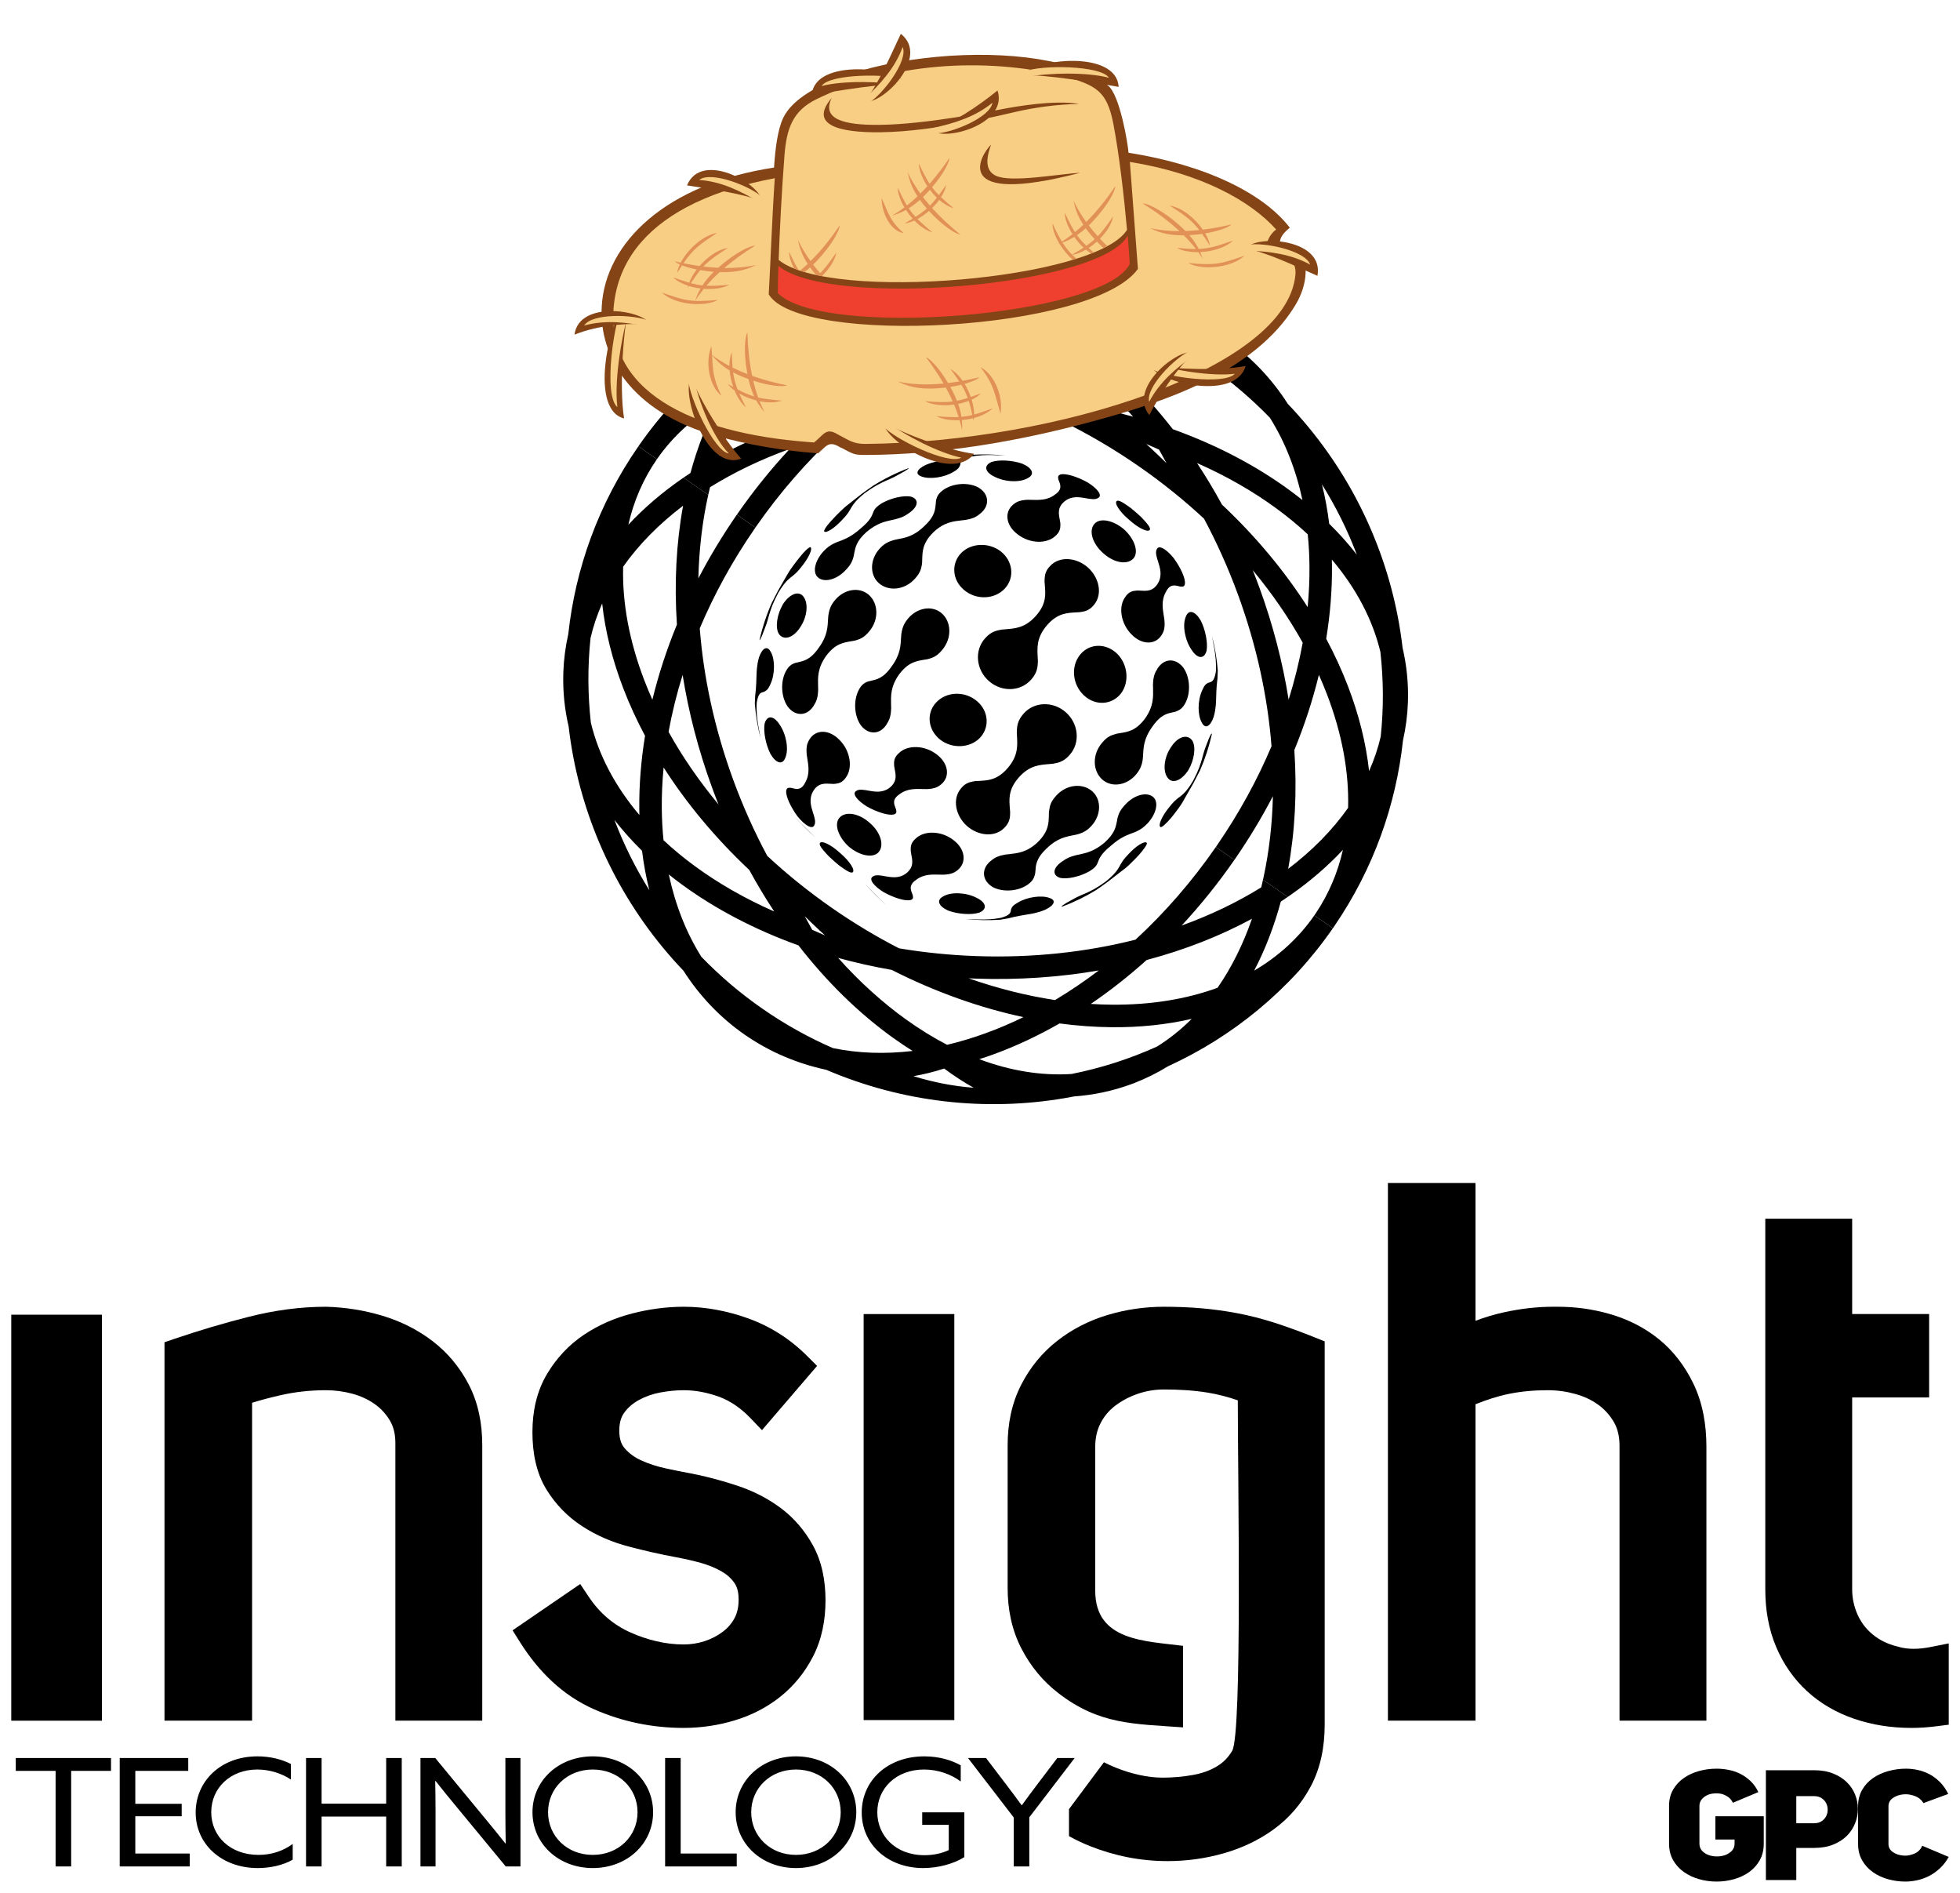 <?xml version="1.0" encoding="utf-8"?>
<svg width="174px" height="168px" viewBox="0 0 174 168" version="1.1" xmlns:xlink="http://www.w3.org/1999/xlink" xmlns="http://www.w3.org/2000/svg">
  <defs>
    <path d="M174 0L174 0L174 168L0 168L0 0L174 0Z" id="path_1" />
    <path d="M66 0L66 0L66 38.169L0 38.169L0 0L66 0Z" id="path_2" />
    <clipPath id="clip_1">
      <use xlink:href="#path_1" clip-rule="evenodd" fill-rule="evenodd" />
    </clipPath>
    <clipPath id="clip_2">
      <use xlink:href="#path_2" clip-rule="evenodd" fill-rule="evenodd" />
    </clipPath>
  </defs>
  <g id="logo-sanjas">
    <path d="M174 0L174 0L174 168L0 168L0 0L174 0Z" id="logo-sanjas" fill="none" stroke="none" />
    <g id="TEXTO" transform="translate(1 105)" clip-path="url(#clip_1)">
      <g id="TEXTO">
        <path d="M3.936 60.655L5.318 60.655L5.318 52.175L8.854 52.175L8.854 51.032L0.4 51.032L0.4 52.175L3.936 52.175L3.936 60.655ZM9.629 60.655L15.842 60.655L15.842 59.512L11.012 59.512L11.012 56.203L15.13 56.203L15.13 55.099L11.012 55.099L11.012 52.175L15.712 52.175L15.712 51.032L9.629 51.032L9.629 60.655ZM16.371 55.87C16.371 58.688 18.684 60.801 21.886 60.801C22.991 60.801 24.14 60.548 24.985 60.056L24.985 58.661C24.155 59.272 23.122 59.632 21.958 59.632C19.441 59.632 17.753 57.983 17.753 55.843C17.753 53.703 19.441 52.055 21.842 52.055C22.962 52.055 24.039 52.415 24.825 52.946L24.825 51.563C23.995 51.138 22.962 50.886 21.856 50.886C18.553 50.886 16.371 53.132 16.371 55.87L16.371 55.87ZM26.168 60.655L27.55 60.655L27.55 56.23L33.283 56.23L33.283 60.655L34.665 60.655L34.665 51.032L33.283 51.032L33.283 55.085L27.55 55.085L27.55 51.032L26.168 51.032L26.168 60.655ZM37.666 60.655L37.666 55.817C37.666 54.887 37.652 53.916 37.638 53.078L37.666 53.066C38.263 53.822 38.874 54.581 39.485 55.312L43.895 60.655L45.204 60.655L45.204 51.032L43.866 51.032L43.866 55.87C43.866 56.8 43.88 57.77 43.895 58.609L43.866 58.621C43.269 57.865 42.657 57.106 42.046 56.375L37.638 51.032L36.328 51.032L36.328 60.655L37.666 60.655ZM46.271 55.844C46.271 58.634 48.57 60.801 51.626 60.801C54.681 60.801 56.98 58.634 56.98 55.844C56.98 53.052 54.681 50.886 51.626 50.886C48.57 50.886 46.271 53.052 46.271 55.844L46.271 55.844ZM47.653 55.844C47.653 53.73 49.326 52.055 51.626 52.055C53.924 52.055 55.598 53.73 55.598 55.844C55.598 57.958 53.924 59.632 51.626 59.632C49.326 59.632 47.653 57.958 47.653 55.844L47.653 55.844ZM58.046 60.655L64.405 60.655L64.405 59.512L59.428 59.512L59.428 51.032L58.046 51.032L58.046 60.655ZM64.308 55.844C64.308 58.634 66.606 60.801 69.661 60.801C72.718 60.801 75.017 58.634 75.017 55.844C75.017 53.052 72.718 50.886 69.661 50.886C66.606 50.886 64.308 53.052 64.308 55.844L64.308 55.844ZM65.689 55.844C65.689 53.73 67.363 52.055 69.661 52.055C71.961 52.055 73.634 53.73 73.634 55.844C73.634 57.958 71.961 59.632 69.661 59.632C67.363 59.632 65.689 57.958 65.689 55.844L65.689 55.844ZM75.501 55.87C75.501 58.727 77.844 60.801 80.957 60.801C82.31 60.801 83.678 60.415 84.61 59.83L84.61 55.856L80.87 55.856L80.87 56.959L83.227 56.959L83.227 59.206C82.645 59.485 81.889 59.659 81.073 59.659C78.454 59.659 76.883 57.89 76.883 55.844C76.883 53.729 78.556 52.055 81.03 52.055C82.282 52.055 83.445 52.481 84.289 53.118L84.289 51.683C83.533 51.258 82.427 50.886 81.059 50.886C77.785 50.886 75.501 53.039 75.501 55.87L75.501 55.87ZM88.993 60.655L90.376 60.655L90.376 56.296L94.406 51.032L92.864 51.032L91.089 53.372C90.609 54.009 90.158 54.608 89.721 55.219L89.692 55.219C89.241 54.593 88.775 53.983 88.324 53.384L86.534 51.032L84.934 51.032L88.993 56.309L88.993 60.655" id="TECHNOLOGY" fill="currentColor" fill-rule="evenodd" stroke="none" />
        <g id="INSIGHT">
          <path d="M108.886 19.286C108.006 18.984 107.101 18.744 106.186 18.598C104.917 18.394 103.616 18.324 102.332 18.324C101.54 18.324 100.766 18.449 100.016 18.705C99.29 18.954 98.612 19.304 97.999 19.769C97.447 20.19 97.014 20.707 96.698 21.325C96.365 21.975 96.23 22.678 96.23 23.406L96.23 36.196C96.23 40.653 100.66 40.642 104.028 41.077L104.028 48.314C99.634 47.992 96.61 48.088 92.962 45.28C91.586 44.221 90.501 42.898 89.698 41.358C88.818 39.675 88.453 37.829 88.453 35.938L88.453 23.277C88.453 21.404 88.802 19.567 89.663 17.895C90.446 16.371 91.509 15.062 92.856 14.007C94.191 12.96 95.694 12.204 97.315 11.715C98.947 11.225 100.628 10.982 102.332 10.982C103.434 10.982 104.537 11.023 105.634 11.116C106.705 11.207 107.77 11.354 108.826 11.553C109.949 11.764 111.055 12.052 112.143 12.4C113.369 12.794 114.58 13.245 115.776 13.724L116.599 14.055L116.599 48.081C116.599 49.989 116.257 51.889 115.346 53.583C114.542 55.075 113.464 56.35 112.095 57.348C110.751 58.328 109.252 59.029 107.656 59.485C106.026 59.952 104.35 60.183 102.655 60.183C100.289 60.183 97.992 59.736 95.791 58.863C95.136 58.603 94.505 58.305 93.9 57.967L93.9 55.572L97.002 51.411C97.354 51.592 97.715 51.755 98.082 51.901C98.766 52.175 99.472 52.392 100.192 52.547C100.852 52.69 101.528 52.776 102.203 52.776C103.11 52.776 104.015 52.697 104.907 52.538C105.658 52.404 106.386 52.163 107.041 51.767C107.611 51.426 108.053 50.968 108.388 50.392C109.292 48.838 108.886 26.053 108.886 19.286" id="path14" fill="currentColor" fill-rule="evenodd" stroke="none" />
          <path d="M21.379 19.503L21.379 47.714L13.603 47.714L13.603 14.132L14.491 13.829C16.678 13.084 18.895 12.427 21.135 11.862C23.359 11.299 25.638 10.982 27.951 10.982C29.66 11.028 31.33 11.293 32.951 11.78C34.56 12.264 36.061 13.005 37.398 14.028C38.745 15.06 39.812 16.35 40.599 17.854C41.476 19.532 41.813 21.395 41.813 23.277L41.813 47.714L34.1 47.714L34.1 23.082C34.1 22.383 33.974 21.685 33.61 21.077C33.258 20.488 32.806 19.998 32.244 19.605C31.642 19.184 30.977 18.889 30.269 18.698C29.505 18.494 28.724 18.389 27.933 18.389C26.568 18.389 25.208 18.532 23.877 18.839C23.045 19.031 22.202 19.245 21.379 19.503" id="path18" fill="currentColor" fill-rule="evenodd" stroke="none" />
          <path d="M59.694 40.955C60.327 40.955 60.946 40.859 61.547 40.664C62.132 40.474 62.672 40.199 63.163 39.828C63.601 39.499 63.953 39.099 64.211 38.614C64.479 38.11 64.573 37.539 64.573 36.97C64.573 36.469 64.494 35.919 64.199 35.498C63.894 35.064 63.506 34.726 63.044 34.463C62.468 34.137 61.851 33.892 61.214 33.715C60.507 33.518 59.791 33.357 59.071 33.223C57.642 32.96 56.225 32.635 54.819 32.266C53.343 31.88 51.94 31.284 50.663 30.447C49.384 29.61 48.336 28.532 47.528 27.231C46.579 25.704 46.267 23.889 46.267 22.114C46.267 20.286 46.633 18.492 47.584 16.913C48.417 15.529 49.503 14.361 50.846 13.463C52.164 12.583 53.616 11.962 55.15 11.57C56.637 11.193 58.159 10.982 59.694 10.982C61.67 10.982 63.602 11.357 65.458 12.028C67.441 12.747 69.184 13.876 70.676 15.373L71.536 16.233L66.644 21.933L65.647 20.891C64.842 20.05 63.901 19.353 62.799 18.957C61.799 18.6 60.758 18.389 59.694 18.389C58.997 18.389 58.297 18.465 57.611 18.592C56.945 18.716 56.309 18.936 55.714 19.261C55.194 19.546 54.753 19.916 54.407 20.397C54.076 20.855 53.978 21.431 53.978 21.984C53.978 22.526 54.075 23.098 54.437 23.52C54.839 23.99 55.327 24.345 55.888 24.602C56.588 24.922 57.324 25.157 58.074 25.321C58.859 25.493 59.647 25.656 60.452 25.797C61.829 26.072 63.173 26.435 64.492 26.875C65.861 27.333 67.15 27.981 68.309 28.845C69.492 29.728 70.437 30.843 71.153 32.134C71.984 33.633 72.285 35.336 72.285 37.036C72.285 38.77 71.971 40.481 71.172 42.032C70.457 43.416 69.495 44.618 68.277 45.59C67.071 46.552 65.705 47.246 64.23 47.691C62.755 48.138 61.236 48.362 59.694 48.362C56.927 48.362 54.254 47.816 51.722 46.7C48.927 45.466 46.799 43.336 45.18 40.775L44.503 39.703L50.51 35.59L51.245 36.695C52.197 38.126 53.428 39.211 55.001 39.904C56.489 40.558 58.062 40.955 59.694 40.955" id="path20" fill="currentColor" fill-rule="evenodd" stroke="none" />
          <path d="M75.67 11.631L83.72 11.631L83.72 47.666L75.67 47.666L75.67 11.631Z" id="Retângulo" fill="currentColor" fill-rule="evenodd" stroke="none" />
          <path d="M0 11.685L8.05 11.685L8.05 47.72L0 47.72L0 11.685Z" id="Retângulo-Copy" fill="currentColor" fill-rule="evenodd" stroke="none" />
          <path d="M129.989 19.634L129.989 47.714L122.213 47.714L122.213 0L129.989 0L129.989 12.227C130.826 11.91 131.684 11.653 132.562 11.463C133.976 11.159 135.418 10.982 136.866 10.982C137.016 10.982 137.166 10.982 137.317 10.982C138.858 10.982 140.381 11.191 141.865 11.613C143.471 12.069 144.96 12.805 146.262 13.856C147.581 14.926 148.587 16.269 149.325 17.793C150.171 19.542 150.487 21.476 150.487 23.406L150.487 47.715L142.774 47.715L142.774 23.341C142.774 22.608 142.65 21.866 142.277 21.225C141.922 20.617 141.465 20.102 140.897 19.687C140.284 19.24 139.595 18.931 138.867 18.727C138.066 18.503 137.246 18.389 136.414 18.389C135.25 18.389 134.08 18.483 132.937 18.718C131.944 18.92 130.947 19.253 129.989 19.634" id="path24" fill="currentColor" fill-rule="evenodd" stroke="none" />
          <path d="M163.427 11.628L170.26 11.628L170.26 19.034L163.427 19.034L163.427 36.067C163.427 36.84 163.587 37.577 163.896 38.285C164.204 38.986 164.653 39.573 165.241 40.061C165.873 40.587 166.605 40.925 167.398 41.123L167.432 41.132L167.466 41.143C167.925 41.284 168.405 41.342 168.885 41.342C169.403 41.342 169.926 41.275 170.433 41.173L172 40.86L172 48.077L170.853 48.222C170.496 48.267 170.137 48.301 169.778 48.326C169.417 48.349 169.054 48.362 168.691 48.362C166.956 48.362 165.238 48.113 163.593 47.548C162.048 47.015 160.633 46.217 159.427 45.108C158.234 44.014 157.327 42.692 156.69 41.202C155.995 39.576 155.715 37.829 155.715 36.067L155.715 3.166L163.427 3.166L163.427 11.628" id="path26" fill="currentColor" fill-rule="evenodd" stroke="none" />
        </g>
        <g id="GPC" transform="translate(147.171 51.98)">
          <path d="M20.987 10.02C20.464 10.02 19.951 9.95 19.449 9.814C18.947 9.674 18.497 9.467 18.1 9.186C17.704 8.907 17.385 8.558 17.144 8.142C16.903 7.723 16.782 7.24 16.782 6.689L16.782 3.33C16.782 2.779 16.903 2.295 17.144 1.878C17.385 1.461 17.704 1.114 18.1 0.839C18.497 0.563 18.952 0.354 19.465 0.213C19.977 0.071 20.499 0 21.032 0C21.363 0 21.704 0.036 22.056 0.109C22.408 0.182 22.749 0.304 23.081 0.474C23.412 0.644 23.726 0.873 24.023 1.163C24.318 1.451 24.573 1.812 24.784 2.243L22.584 3.055C22.402 2.753 22.142 2.542 21.8 2.422C21.529 2.322 21.262 2.27 21.002 2.27C20.922 2.27 20.84 2.275 20.76 2.284C20.418 2.322 20.119 2.429 19.863 2.608C19.608 2.787 19.479 3.028 19.479 3.33L19.479 6.689C19.479 6.983 19.608 7.219 19.863 7.398C20.119 7.577 20.418 7.68 20.76 7.707C20.821 7.716 20.881 7.721 20.941 7.721C21.222 7.721 21.499 7.661 21.77 7.543C22.092 7.414 22.327 7.179 22.478 6.841L24.829 7.832C24.608 8.226 24.346 8.564 24.046 8.843C23.743 9.124 23.422 9.351 23.081 9.526C22.739 9.7 22.388 9.825 22.026 9.903C21.665 9.98 21.318 10.02 20.987 10.02" id="path30" fill="currentColor" fill-rule="evenodd" stroke="none" />
          <path d="M12.861 4.844C13.133 4.844 13.359 4.785 13.54 4.665C13.721 4.547 13.856 4.397 13.947 4.218C14.037 4.039 14.082 3.848 14.082 3.64C14.082 3.434 14.037 3.241 13.947 3.062C13.856 2.883 13.721 2.735 13.54 2.615C13.359 2.495 13.133 2.436 12.861 2.436L11.295 2.436L11.295 4.844L12.861 4.844ZM8.597 0.138L12.861 0.138C13.515 0.138 14.085 0.236 14.572 0.433C15.059 0.63 15.467 0.889 15.793 1.211C16.12 1.531 16.362 1.9 16.524 2.313C16.684 2.724 16.765 3.146 16.765 3.579C16.765 4.01 16.682 4.434 16.515 4.851C16.35 5.269 16.107 5.638 15.784 5.96C15.464 6.282 15.059 6.539 14.572 6.738C14.085 6.934 13.519 7.033 12.877 7.033L11.295 7.033L11.295 9.882L8.597 9.882L8.597 0.138" id="path32" fill="currentColor" fill-rule="evenodd" stroke="none" />
          <path d="M4.173 2.189C4.103 2.189 4.033 2.193 3.963 2.202C3.731 2.22 3.523 2.277 3.338 2.374C3.151 2.47 2.999 2.595 2.878 2.753C2.758 2.908 2.697 3.093 2.697 3.304L2.697 6.648C2.697 6.904 2.775 7.117 2.93 7.287C3.087 7.458 3.279 7.584 3.511 7.666C3.742 7.748 3.991 7.789 4.256 7.789C4.522 7.789 4.771 7.746 5.003 7.661C5.234 7.571 5.427 7.446 5.582 7.28C5.739 7.115 5.816 6.904 5.816 6.648L5.816 6.29L4.114 6.29L4.114 4.225L8.408 4.225L8.408 6.648C8.408 7.206 8.29 7.698 8.054 8.12C7.818 8.542 7.504 8.893 7.112 9.174C6.72 9.453 6.274 9.664 5.771 9.807C5.269 9.948 4.752 10.02 4.219 10.02C3.687 10.02 3.169 9.948 2.667 9.807C2.165 9.664 1.715 9.453 1.318 9.174C0.922 8.893 0.602 8.542 0.361 8.12C0.121 7.698 0 7.206 0 6.648L0 3.304C0 2.753 0.121 2.27 0.361 1.857C0.602 1.445 0.922 1.1 1.318 0.825C1.715 0.551 2.165 0.343 2.667 0.206C3.169 0.068 3.687 0 4.219 0C4.56 0 4.912 0.034 5.273 0.104C5.636 0.172 5.982 0.288 6.314 0.452C6.645 0.619 6.951 0.833 7.232 1.1C7.513 1.366 7.745 1.692 7.926 2.078L5.665 3.028C5.565 2.808 5.422 2.633 5.236 2.506C5.05 2.375 4.847 2.284 4.626 2.229C4.486 2.202 4.335 2.189 4.173 2.189" id="path34" fill="currentColor" fill-rule="evenodd" stroke="none" />
        </g>
      </g>
    </g>
    <g id="BOLAS" transform="translate(50 24)" clip-path="url(#clip_1)">
      <g id="BOLA-EXTERNA">
        <path d="M36.935 70.009C39.669 71.033 42.435 71.494 45.125 71.322C47.743 70.802 50.298 69.982 52.734 68.879C53.836 68.186 54.857 67.369 55.795 66.431C53.56 66.946 51.175 67.194 48.688 67.171C47.18 67.157 45.635 67.046 44.064 66.837C42.118 67.95 40.139 68.874 38.157 69.594C37.751 69.739 37.343 69.88 36.935 70.009L36.935 70.009ZM13.787 47.4C13.596 46.919 13.409 46.435 13.23 45.945L13.209 45.89C11.987 42.546 11.123 39.19 10.601 35.905C10.07 37.601 9.654 39.29 9.352 40.957C10.573 43.152 12.057 45.316 13.787 47.4L13.787 47.4ZM36.437 72.543C35.559 72.055 34.687 71.487 33.819 70.84C32.906 71.134 31.996 71.363 31.095 71.515C32.866 72.065 34.652 72.408 36.437 72.543L36.437 72.543ZM22.105 58.524C22.482 58.697 22.863 58.864 23.245 59.025C23.082 58.879 22.92 58.73 22.759 58.579C22.314 58.166 21.876 57.747 21.444 57.322C21.662 57.726 21.883 58.129 22.105 58.524L22.105 58.524ZM8.903 50.574C9.757 51.371 10.678 52.134 11.663 52.856C13.755 54.393 16.131 55.755 18.73 56.9C17.954 55.724 17.214 54.493 16.517 53.215C13.496 50.374 10.944 47.294 8.913 44.117C8.793 45.357 8.739 46.583 8.751 47.782C8.76 48.731 8.812 49.662 8.903 50.574L8.903 50.574ZM3.458 29.561C3.016 30.556 2.669 31.578 2.425 32.627C2.161 35.129 2.175 37.646 2.454 40.139C3.153 43.059 4.639 45.829 6.763 48.336C6.759 48.159 6.755 47.984 6.753 47.804C6.733 45.697 6.903 43.52 7.264 41.306C6.517 39.908 5.871 38.5 5.331 37.09C4.359 34.561 3.727 32.029 3.458 29.561L3.458 29.561ZM10.641 20.886C8.514 22.5 6.716 24.319 5.32 26.299C5.231 29.52 5.88 32.942 7.197 36.375C7.418 36.952 7.658 37.528 7.916 38.103C8.454 35.889 9.181 33.655 10.094 31.432C9.846 27.738 10.039 24.183 10.641 20.886L10.641 20.886ZM6.997 51.514C6.102 50.636 5.282 49.718 4.544 48.769C5.365 50.931 6.401 53.024 7.646 55.015C7.362 53.882 7.146 52.713 6.997 51.514L6.997 51.514ZM20.883 59.908C16.978 58.505 13.465 56.657 10.486 54.47C10.108 54.191 9.736 53.907 9.375 53.617C9.947 56.298 10.91 58.766 12.263 60.921C13.891 62.605 15.708 64.158 17.709 65.546C19.709 66.933 21.8 68.093 23.947 69.026C26.199 69.492 28.579 69.566 31.017 69.278C30.432 68.91 29.852 68.522 29.277 68.109C26.273 65.954 23.427 63.184 20.883 59.908L20.883 59.908ZM29.157 62.083C27.53 61.799 25.945 61.443 24.406 61.02C26.301 63.139 28.33 64.973 30.44 66.488C31.631 67.341 32.847 68.093 34.077 68.733C35.208 68.465 36.343 68.125 37.48 67.711C38.607 67.303 39.735 66.824 40.854 66.276C36.998 65.45 33.042 64.054 29.157 62.083L29.157 62.083ZM47.543 62.133C44.068 62.732 40.394 62.991 36.601 62.857L36.554 62.855C36.367 62.848 36.18 62.841 35.992 62.832C38.578 63.736 41.151 64.378 43.658 64.76C44.974 63.977 46.272 63.098 47.543 62.133L47.543 62.133ZM61.145 57.544C58.336 59.066 55.187 60.305 51.792 61.207C50.191 62.648 48.532 63.949 46.835 65.103C47.464 65.144 48.087 65.166 48.703 65.171C52.094 65.2 55.274 64.701 58.09 63.67C59.338 61.87 60.361 59.808 61.145 57.544L61.145 57.544ZM68.327 58.387C64.504 63.902 59.41 68.023 53.688 70.64C52.742 71.224 51.744 71.721 50.691 72.127L50.689 72.132L50.389 72.241C48.752 72.841 47.068 73.19 45.361 73.313C45.071 73.37 44.779 73.422 44.487 73.472C37.514 74.654 30.162 73.867 23.35 70.951C20.764 70.395 18.325 69.367 16.12 67.839C13.915 66.308 12.098 64.383 10.671 62.154C5.554 56.795 2.239 50.184 0.903 43.234C0.73 42.328 0.589 41.415 0.484 40.498C0.127 38.968 -0.039 37.394 0.008 35.794L0.01 35.671C0.05 34.522 0.2 33.394 0.448 32.293C1.079 26.469 3.12 20.738 6.673 15.614L8.32 16.756C7.093 18.525 6.256 20.484 5.782 22.573C7.196 21.056 8.84 19.655 10.679 18.393L12.876 19.916C12.355 22.253 12.058 24.743 11.997 27.336C12.995 25.422 14.134 23.529 15.416 21.678L17.063 22.823C15.049 25.727 13.402 28.737 12.121 31.768C12.456 36.1 13.42 40.627 15.069 45.148L15.088 45.203C15.959 47.584 16.977 49.846 18.116 51.968C19.883 53.61 21.814 55.167 23.9 56.616C25.834 57.958 27.813 59.141 29.808 60.167C32.013 60.539 34.296 60.773 36.638 60.857L36.688 60.859C41.68 61.034 46.453 60.503 50.806 59.4C53.377 57.031 55.787 54.28 57.937 51.178L59.584 52.32C58.129 54.418 56.557 56.364 54.899 58.149C57.466 57.22 59.839 56.08 61.966 54.759C62.02 54.536 62.073 54.312 62.123 54.082L64.32 55.608C64.118 55.746 63.912 55.885 63.705 56.021C63.11 58.219 62.318 60.276 61.339 62.149C63.466 60.9 65.279 59.268 66.681 57.245L68.327 58.387" id="path38" fill="currentColor" fill-rule="evenodd" stroke="none" />
        <path d="M38.064 3.989C35.33 2.968 32.564 2.505 29.875 2.679C27.255 3.199 24.701 4.019 22.266 5.122C21.163 5.813 20.142 6.632 19.204 7.568C21.439 7.055 23.825 6.807 26.311 6.83C27.82 6.843 29.365 6.955 30.935 7.164C32.881 6.049 34.86 5.127 36.842 4.407C37.249 4.26 37.657 4.121 38.064 3.989L38.064 3.989ZM61.212 26.601C61.403 27.08 61.589 27.566 61.768 28.056L61.79 28.11C63.013 31.455 63.876 34.811 64.399 38.096C64.929 36.4 65.346 34.711 65.648 33.044C64.426 30.849 62.941 28.685 61.212 26.601L61.212 26.601ZM38.563 2.044C39.44 2.532 40.314 3.099 41.18 3.746C42.093 3.452 43.003 3.224 43.905 3.068C42.134 2.521 40.347 2.179 38.563 2.044L38.563 2.044ZM52.894 15.906C52.517 15.733 52.137 15.566 51.754 15.403C51.916 15.551 52.079 15.7 52.241 15.851C52.685 16.263 53.123 16.681 53.555 17.106C53.337 16.7 53.116 16.3 52.894 15.906L52.894 15.906ZM66.096 23.424C65.243 22.63 64.322 21.867 63.337 21.145C61.243 19.608 58.868 18.245 56.269 17.101C57.046 18.277 57.785 19.508 58.482 20.786C61.503 23.626 64.055 26.707 66.087 29.884C66.206 28.642 66.26 27.418 66.248 26.219C66.239 25.27 66.187 24.339 66.096 23.424L66.096 23.424ZM71.541 44.437C71.984 43.445 72.331 42.423 72.574 41.374C72.838 38.873 72.825 36.355 72.546 33.862C71.845 30.942 70.36 28.172 68.236 25.665C68.241 25.842 68.244 26.017 68.246 26.197C68.267 28.303 68.096 30.481 67.734 32.695C68.483 34.093 69.129 35.501 69.669 36.911C70.64 39.44 71.272 41.972 71.541 44.437L71.541 44.437ZM64.358 53.115C66.486 51.501 68.283 49.682 69.678 47.702C69.768 44.48 69.12 41.059 67.802 37.624C67.581 37.049 67.341 36.473 67.084 35.898C66.545 38.112 65.819 40.346 64.906 42.569C65.153 46.263 64.961 49.818 64.358 53.115L64.358 53.115ZM68.002 22.487C68.898 23.365 69.717 24.28 70.455 25.232C69.634 23.068 68.598 20.974 67.354 18.986C67.638 20.116 67.854 21.288 68.002 22.487L68.002 22.487ZM54.115 14.093C58.021 15.496 61.534 17.344 64.513 19.531C64.892 19.81 65.263 20.094 65.624 20.382C65.054 17.701 64.09 15.235 62.737 13.08C61.109 11.396 59.291 9.843 57.291 8.455C55.291 7.068 53.2 5.908 51.053 4.975C48.8 4.509 46.42 4.434 43.982 4.723C44.568 5.091 45.147 5.479 45.722 5.892C48.726 8.047 51.572 10.814 54.115 14.093L54.115 14.093ZM45.843 11.916C47.469 12.202 49.054 12.558 50.593 12.98C48.698 10.862 46.67 9.028 44.56 7.513C43.369 6.659 42.152 5.908 40.922 5.268C39.792 5.536 38.656 5.876 37.52 6.289C36.392 6.698 35.264 7.177 34.145 7.724C38.001 8.548 41.958 9.947 45.843 11.915L45.843 11.916ZM27.456 11.868C30.932 11.268 34.607 11.01 38.398 11.144L38.441 11.146C38.63 11.153 38.819 11.159 39.008 11.169C36.422 10.263 33.849 9.622 31.34 9.241C30.025 10.024 28.728 10.903 27.456 11.868L27.456 11.868ZM13.855 16.456C16.663 14.935 19.812 13.696 23.207 12.794C24.808 11.352 26.468 10.052 28.165 8.898C27.535 8.857 26.913 8.835 26.297 8.83C22.906 8.8 19.725 9.3 16.91 10.331C15.662 12.131 14.638 14.193 13.855 16.456L13.855 16.456ZM58.879 6.162C61.085 7.693 62.901 9.618 64.329 11.848C69.446 17.206 72.761 23.817 74.095 30.765C74.27 31.673 74.409 32.586 74.516 33.501C74.873 35.033 75.038 36.607 74.992 38.207L74.989 38.33C74.949 39.479 74.8 40.607 74.552 41.708C73.93 47.448 71.937 53.099 68.478 58.167L68.327 58.387L66.68 57.245L66.829 57.027C67.974 55.317 68.763 53.431 69.218 51.428C67.862 52.884 66.294 54.232 64.544 55.451L64.32 55.608L62.123 54.083L62.181 53.821C62.667 51.562 62.944 49.16 63.002 46.665C62.041 48.511 60.947 50.336 59.72 52.123L59.583 52.321L57.937 51.178L58.069 50.985C60.023 48.141 61.626 45.196 62.879 42.233C62.542 37.892 61.574 33.351 59.92 28.821L59.911 28.799C59.04 26.417 58.023 24.156 56.884 22.033C55.117 20.391 53.185 18.834 51.099 17.385C49.165 16.043 47.187 14.86 45.192 13.834C42.988 13.462 40.704 13.226 38.362 13.144L38.312 13.142C33.32 12.967 28.547 13.498 24.193 14.601C21.647 16.947 19.259 19.669 17.125 22.732L17.062 22.823L15.416 21.678L15.475 21.595C16.913 19.528 18.465 17.612 20.101 15.852C17.534 16.781 15.162 17.921 13.035 19.242C12.988 19.433 12.942 19.624 12.899 19.817L12.876 19.917L10.679 18.393L10.759 18.339C10.935 18.218 11.115 18.098 11.296 17.98C11.89 15.782 12.682 13.725 13.661 11.852C11.558 13.087 9.761 14.697 8.367 16.688L8.32 16.756L6.673 15.614L6.717 15.551C10.535 10.07 15.612 5.969 21.311 3.358C22.257 2.777 23.256 2.28 24.308 1.873L24.311 1.869L24.611 1.76C26.249 1.161 27.931 0.809 29.639 0.688C29.929 0.631 30.221 0.579 30.512 0.529C37.486 -0.656 44.838 0.134 51.649 3.05C54.235 3.606 56.674 4.634 58.879 6.162" id="path40" fill="currentColor" fill-rule="evenodd" stroke="none" />
      </g>
      <g id="BOLA-INTERNA" transform="translate(17.009 16.333)">
        <path d="M11.574 39.915L11.57 39.906C11.43 39.775 11.27 39.625 11.092 39.452C10.658 39.021 10.226 38.58 9.876 38.212L9.871 38.212C10.43 38.825 10.997 39.393 11.574 39.915L11.574 39.915ZM9.259 20.846C9.473 20.466 9.697 20.294 9.936 20.196C10.04 20.155 10.15 20.115 10.258 20.105C10.783 19.974 11.389 19.91 12.148 18.814C12.955 17.715 12.942 16.92 12.987 16.2C12.993 16.041 13.011 15.887 13.045 15.726C13.105 15.376 13.239 15.018 13.556 14.627L13.556 14.627C13.574 14.604 13.591 14.582 13.609 14.559C14.421 13.598 15.728 13.374 16.573 14.082C17.47 14.847 17.51 16.323 16.636 17.349C16.616 17.374 16.595 17.399 16.579 17.413L16.581 17.413C16.232 17.833 15.883 18.015 15.525 18.121C15.374 18.167 15.22 18.203 15.068 18.216C14.371 18.341 13.637 18.414 12.807 19.529C12.028 20.623 12.083 21.459 12.096 22.233C12.108 22.399 12.107 22.578 12.092 22.742C12.072 23.125 11.99 23.511 11.734 23.893C11.723 23.922 11.709 23.936 11.697 23.965C11.104 24.894 10.08 24.905 9.416 24.047C8.819 23.209 8.737 21.842 9.226 20.907C9.235 20.891 9.246 20.878 9.259 20.846L9.259 20.846ZM9.01 29.866C9.168 29.744 9.407 29.739 9.682 29.778C9.8 29.789 9.917 29.805 10.047 29.834C10.646 29.937 11.334 30.071 11.967 29.58C12.68 29.01 12.508 28.415 12.402 27.839C12.372 27.712 12.359 27.584 12.364 27.459C12.349 27.155 12.428 26.865 12.725 26.572C12.745 26.558 12.753 26.54 12.774 26.526C13.53 25.757 15.067 25.795 16.137 26.617C17.192 27.403 17.357 28.597 16.553 29.274C16.537 29.287 16.52 29.301 16.503 29.314L16.503 29.314C16.196 29.571 15.853 29.657 15.497 29.689C15.348 29.705 15.201 29.709 15.039 29.7C14.331 29.689 13.553 29.616 12.839 30.166C12.164 30.618 12.362 31.049 12.499 31.405C12.535 31.478 12.553 31.546 12.553 31.605C12.588 31.753 12.57 31.875 12.367 31.948C12.348 31.948 12.345 31.955 12.325 31.953C11.878 32.073 10.846 31.748 9.964 31.258C9.089 30.718 8.623 30.114 8.981 29.882C8.985 29.873 9.006 29.875 9.01 29.866L9.01 29.866ZM6.134 8.56C6.439 8.243 6.707 8.063 6.968 7.931C7.08 7.872 7.197 7.82 7.319 7.775C7.869 7.564 8.474 7.389 9.38 6.583C10.307 5.825 10.391 5.432 10.532 5.087C10.557 5.016 10.601 4.944 10.647 4.873C10.752 4.717 10.917 4.553 11.249 4.349L11.249 4.349C11.265 4.34 11.28 4.328 11.296 4.319C12.113 3.863 13.232 3.606 13.881 3.752C14.589 3.972 14.53 4.626 13.696 5.198C13.666 5.216 13.652 5.227 13.638 5.239C13.296 5.489 12.967 5.618 12.623 5.711C12.477 5.756 12.343 5.786 12.19 5.815C11.547 5.958 10.853 6.097 9.918 6.88C8.992 7.718 8.93 8.263 8.816 8.817C8.796 8.942 8.773 9.064 8.735 9.189C8.646 9.491 8.504 9.798 8.158 10.166C8.149 10.177 8.128 10.2 8.107 10.222C7.293 11.131 6.136 11.419 5.579 10.892C5.102 10.427 5.349 9.423 6.085 8.613C6.097 8.599 6.109 8.585 6.134 8.56L6.134 8.56ZM1.539 13.099L1.545 13.097C1.644 12.892 1.799 12.59 2.063 12.089C2.577 11.21 2.81 10.776 3.037 10.406C3.078 10.345 3.121 10.284 3.163 10.22L3.163 10.218C3.507 9.721 3.881 9.239 4.28 8.772C4.607 8.411 4.866 8.19 4.946 8.24C5.143 8.376 4.798 9.178 4.125 9.991C4.114 10.004 4.102 10.02 4.091 10.034L4.091 10.034C3.833 10.365 3.621 10.572 3.44 10.715C3.357 10.79 3.281 10.849 3.215 10.894C2.902 11.153 2.618 11.392 2.077 12.291C1.592 13.203 1.424 13.73 1.266 14.255C1.238 14.366 1.208 14.475 1.168 14.602C1.093 14.874 1.003 15.163 0.862 15.512C0.855 15.531 0.848 15.546 0.841 15.565C0.604 16.223 0.434 16.55 0.42 16.466L0.418 16.466C0.681 15.315 1.053 14.187 1.539 13.099L1.539 13.099ZM2.779 19.204C2.993 18.825 3.218 18.652 3.456 18.555C3.56 18.512 3.669 18.473 3.778 18.464C4.303 18.332 4.908 18.267 5.668 17.172C6.475 16.073 6.461 15.276 6.507 14.557C6.512 14.4 6.53 14.245 6.565 14.084C6.625 13.735 6.758 13.374 7.075 12.983L7.075 12.986C7.093 12.96 7.111 12.938 7.129 12.917C7.94 11.955 9.247 11.732 10.093 12.438C10.989 13.203 11.03 14.681 10.155 15.708C10.136 15.73 10.114 15.755 10.099 15.771L10.099 15.771C9.752 16.189 9.404 16.373 9.044 16.477C8.894 16.525 8.739 16.561 8.587 16.575C7.891 16.7 7.158 16.77 6.327 17.887C5.547 18.982 5.602 19.817 5.616 20.591C5.628 20.757 5.626 20.934 5.612 21.1C5.592 21.482 5.51 21.867 5.254 22.251C5.242 22.278 5.229 22.294 5.217 22.322C4.624 23.25 3.6 23.264 2.935 22.403C2.339 21.568 2.258 20.199 2.745 19.265C2.755 19.25 2.767 19.234 2.779 19.204L2.779 19.204ZM4.014 15.365C4.682 14.4 4.782 13.129 4.273 12.568C3.836 12.073 3.055 12.425 2.492 13.303C1.972 14.198 1.795 15.338 2.124 15.912C2.535 16.541 3.393 16.316 4.014 15.365L4.014 15.365ZM18.318 29.628C18.623 29.242 18.972 29.101 19.341 29.033C19.5 28.994 19.668 28.983 19.834 28.981C20.615 28.933 21.493 28.951 22.446 27.841C23.428 26.703 23.309 25.777 23.272 24.926C23.252 24.737 23.253 24.553 23.272 24.369C23.302 23.943 23.421 23.523 23.795 23.089C23.814 23.064 23.833 23.041 23.853 23.016C24.783 21.942 26.462 21.879 27.604 22.88C28.743 23.886 28.908 25.568 27.973 26.642C27.953 26.665 27.935 26.685 27.914 26.708L27.914 26.708C27.534 27.14 27.138 27.317 26.721 27.403C26.544 27.446 26.358 27.471 26.174 27.478C25.328 27.555 24.405 27.564 23.413 28.695C22.455 29.798 22.591 30.672 22.643 31.456C22.668 31.626 22.673 31.794 22.662 31.96C22.654 32.343 22.552 32.704 22.223 33.068L22.224 33.068C22.202 33.083 22.191 33.106 22.17 33.122C21.379 33.976 19.905 33.908 18.838 32.984C17.8 32.05 17.536 30.588 18.27 29.687C18.284 29.664 18.298 29.639 18.318 29.628L18.318 29.628ZM20.968 36.067C21.309 35.758 21.677 35.626 22.053 35.554C22.212 35.517 22.387 35.492 22.552 35.481C23.316 35.39 24.144 35.336 25.129 34.405C26.114 33.426 26.085 32.684 26.104 31.98C26.097 31.826 26.11 31.666 26.147 31.505C26.193 31.137 26.326 30.765 26.69 30.366L26.691 30.366C26.711 30.341 26.733 30.316 26.746 30.3C27.645 29.283 29.104 29.128 29.979 29.918C30.789 30.668 30.747 32 29.911 32.94C29.892 32.961 29.871 32.981 29.852 33.002L29.852 33.002C29.51 33.369 29.174 33.551 28.827 33.665C28.684 33.715 28.535 33.751 28.379 33.778C27.677 33.921 26.881 34.021 25.909 34.972C24.933 35.878 24.951 36.489 24.906 37.027C24.898 37.143 24.888 37.252 24.844 37.365C24.78 37.617 24.642 37.863 24.298 38.128C24.285 38.142 24.271 38.153 24.242 38.169C23.404 38.78 22.029 38.884 21.126 38.401C20.192 37.853 20.067 36.827 20.903 36.112C20.928 36.096 20.941 36.083 20.968 36.067L20.968 36.067ZM19.967 25.175C20.872 24.242 20.771 22.771 19.712 21.888C18.629 20.973 16.991 21.036 16.084 22.031C15.199 22.994 15.373 24.462 16.459 25.319C17.523 26.136 19.077 26.072 19.967 25.175L19.967 25.175ZM28.124 39.547C28.448 39.359 28.718 39.23 28.994 39.111C29.113 39.057 29.218 39.014 29.323 38.971C29.823 38.748 30.319 38.517 31.152 37.91C31.976 37.236 32.18 36.902 32.386 36.548C32.419 36.475 32.467 36.389 32.529 36.296C32.641 36.094 32.814 35.853 33.103 35.554C33.115 35.54 33.14 35.515 33.153 35.499C33.86 34.72 34.626 34.269 34.791 34.475C34.878 34.571 34.559 35.027 34.104 35.544C33.843 35.828 33.574 36.101 33.299 36.364L33.295 36.366L33.293 36.371L33.289 36.373L33.286 36.376L33.283 36.38C33.239 36.421 33.194 36.462 33.15 36.503C33.067 36.578 32.997 36.641 32.925 36.703C32.572 36.984 32.186 37.254 31.378 37.899C30.829 38.296 30.539 38.508 30.334 38.642L30.334 38.646C29.36 39.243 28.336 39.743 27.276 40.14L27.275 40.138C27.118 40.158 27.41 39.926 28.074 39.575C28.091 39.566 28.107 39.556 28.124 39.547L28.124 39.547ZM0 22.14C0 22.045 0.01 21.849 0.03 21.443C0.139 20.601 0.135 19.967 0.159 19.372C0.164 19.256 0.172 19.122 0.184 19.009C0.215 18.705 0.262 18.403 0.356 18.071C0.361 18.053 0.367 18.033 0.371 18.017C0.661 17.165 1.117 16.931 1.417 17.529C1.805 18.196 1.8 19.502 1.386 20.392C1.378 20.407 1.37 20.426 1.362 20.444L1.362 20.444C1.217 20.778 1.073 20.934 0.931 21.002C0.874 21.055 0.816 21.07 0.761 21.086C0.527 21.152 0.315 21.182 0.171 22.024C0.124 22.817 0.207 23.436 0.294 23.997C0.319 24.131 0.339 24.247 0.359 24.363C0.409 24.633 0.459 24.903 0.499 25.135C0.504 25.155 0.503 25.155 0.507 25.173C0.515 25.212 0.529 25.269 0.538 25.307L0.538 25.309C0.266 24.261 0.086 23.203 0 22.14L0 22.14ZM2.712 26.91C3.029 26.177 2.795 24.826 2.192 23.965C1.657 23.141 1.068 23.143 0.87 23.895C0.743 24.601 0.981 25.788 1.391 26.583C1.876 27.419 2.467 27.6 2.712 26.91L2.712 26.91ZM2.788 29.819C2.841 29.623 2.951 29.573 3.099 29.587C3.159 29.58 3.228 29.589 3.304 29.616C3.672 29.705 4.124 29.846 4.479 29.112C4.923 28.327 4.748 27.559 4.64 26.856C4.609 26.697 4.595 26.547 4.592 26.397C4.573 26.038 4.613 25.682 4.824 25.343L4.824 25.343C4.835 25.325 4.845 25.307 4.857 25.287C5.411 24.383 6.61 24.388 7.527 25.35C8.483 26.306 8.721 27.823 8.072 28.69C8.062 28.713 8.043 28.724 8.033 28.747C7.785 29.081 7.502 29.185 7.209 29.224C7.086 29.246 6.958 29.251 6.829 29.237C6.247 29.208 5.637 29.117 5.171 29.903C4.774 30.599 5 31.267 5.181 31.851C5.227 31.975 5.258 32.091 5.286 32.207C5.36 32.477 5.388 32.716 5.287 32.888C5.291 32.908 5.284 32.915 5.277 32.92C5.095 33.308 4.451 32.938 3.79 32.123C3.189 31.31 2.732 30.325 2.788 29.862C2.786 29.841 2.792 29.839 2.788 29.819L2.788 29.819ZM10.489 37.463C10.646 37.338 10.885 37.336 11.16 37.372C11.278 37.386 11.396 37.4 11.525 37.431C12.124 37.531 12.813 37.667 13.445 37.177C14.158 36.607 13.986 36.012 13.88 35.436C13.85 35.308 13.838 35.181 13.842 35.054C13.828 34.752 13.906 34.459 14.202 34.169L14.202 34.169C14.224 34.155 14.231 34.137 14.251 34.123C15.009 33.353 16.545 33.39 17.615 34.214C18.67 35 18.834 36.194 18.032 36.87C18.015 36.884 17.998 36.898 17.982 36.911C17.675 37.168 17.331 37.254 16.975 37.284C16.827 37.302 16.679 37.306 16.517 37.297C15.809 37.286 15.031 37.213 14.317 37.763C13.642 38.215 13.84 38.646 13.977 39.002C14.014 39.075 14.031 39.143 14.032 39.202C14.066 39.348 14.048 39.472 13.846 39.545C13.826 39.545 13.824 39.55 13.803 39.55C13.356 39.668 12.324 39.345 11.443 38.855C10.567 38.315 10.101 37.711 10.459 37.477C10.464 37.47 10.485 37.472 10.489 37.463L10.489 37.463ZM10.95 35.345C11.524 34.761 11.212 33.567 10.201 32.7C9.197 31.8 7.962 31.639 7.471 32.3C7.035 32.888 7.447 33.998 8.35 34.813C9.275 35.597 10.422 35.851 10.95 35.345L10.95 35.345ZM19.936 40.664C20.648 40.367 20.573 39.776 19.691 39.354C18.761 38.866 17.401 38.814 16.721 39.23C16.073 39.566 16.332 40.133 17.219 40.505C18.074 40.812 19.258 40.887 19.936 40.664L19.936 40.664ZM18.768 41.241C19.022 41.248 19.275 41.257 19.547 41.266C19.663 41.268 19.799 41.273 19.916 41.277C20.497 41.282 21.116 41.275 21.873 41.125C22.683 40.88 22.686 40.68 22.74 40.453C22.731 40.401 22.758 40.342 22.785 40.285C22.833 40.145 22.969 39.99 23.299 39.809C23.315 39.799 23.331 39.788 23.347 39.779C24.17 39.277 25.454 39.096 26.159 39.366C26.787 39.563 26.595 40.024 25.794 40.403C25.776 40.412 25.759 40.419 25.742 40.426C25.427 40.558 25.154 40.637 24.858 40.708C24.728 40.737 24.616 40.76 24.485 40.782C23.903 40.885 23.279 40.966 22.482 41.178C22.066 41.252 21.876 41.289 21.78 41.3C20.731 41.364 19.671 41.339 18.613 41.23L18.613 41.23C18.651 41.234 18.69 41.236 18.729 41.239C18.749 41.239 18.768 41.241 18.768 41.241L18.768 41.241ZM5.307 33.939L5.306 33.934C4.937 33.581 4.494 33.143 4.058 32.708C3.903 32.547 3.747 32.383 3.615 32.242L3.605 32.237C4.139 32.818 4.705 33.383 5.307 33.939L5.307 33.939ZM6.562 35.663C6.437 35.531 6.254 35.333 6.09 35.14C6.026 35.066 5.963 34.986 5.917 34.92C5.802 34.755 5.739 34.623 5.773 34.536L5.773 34.536C5.763 34.518 5.766 34.516 5.771 34.511C5.9 34.232 6.721 34.596 7.566 35.37C8.454 36.128 8.929 36.914 8.684 37.091C8.682 37.095 8.678 37.1 8.659 37.093C8.595 37.148 8.44 37.091 8.262 36.998C8.191 36.959 8.121 36.92 8.037 36.866C7.82 36.723 7.594 36.559 7.448 36.45C7.322 36.346 7.197 36.239 7.073 36.13C6.899 35.976 6.729 35.819 6.562 35.663" id="path42" fill="currentColor" fill-rule="evenodd" stroke="none" />
        <path d="M32.814 31.16C32.469 31.528 32.327 31.832 32.239 32.137C32.2 32.262 32.167 32.393 32.158 32.509C32.045 33.063 31.97 33.617 31.045 34.455C30.125 35.231 29.43 35.367 28.772 35.517C28.635 35.54 28.486 35.576 28.339 35.62C28.012 35.708 27.683 35.837 27.341 36.09L27.341 36.09C27.311 36.105 27.297 36.117 27.282 36.128C26.433 36.705 26.391 37.356 27.1 37.579C27.732 37.731 28.869 37.468 29.683 37.011C29.699 37.002 29.715 36.993 29.73 36.982C30.063 36.777 30.228 36.614 30.332 36.457C30.379 36.387 30.406 36.321 30.431 36.253C30.572 35.906 30.671 35.504 31.582 34.757C32.502 33.939 33.108 33.764 33.657 33.556C33.779 33.508 33.882 33.467 34.008 33.399C34.27 33.267 34.537 33.088 34.842 32.768C34.867 32.743 34.88 32.729 34.892 32.718C35.627 31.905 35.872 30.904 35.396 30.434C34.836 29.907 33.679 30.195 32.865 31.104C32.845 31.126 32.824 31.149 32.814 31.16L32.814 31.16ZM10.488 2.787L10.488 2.794C10.299 2.918 10.022 3.114 9.564 3.445C8.769 4.076 8.373 4.365 8.04 4.642C7.983 4.692 7.928 4.742 7.872 4.794L7.87 4.794C7.428 5.205 7.002 5.641 6.596 6.104C6.286 6.476 6.102 6.765 6.163 6.837C6.324 7.017 7.066 6.565 7.776 5.784C7.79 5.77 7.802 5.756 7.814 5.743L7.814 5.743C8.104 5.443 8.281 5.202 8.395 5.005C8.459 4.91 8.508 4.828 8.543 4.755C8.755 4.408 8.952 4.092 9.764 3.432C10.6 2.825 11.093 2.587 11.59 2.358C11.695 2.314 11.799 2.269 11.918 2.215C12.177 2.103 12.448 1.974 12.773 1.785C12.789 1.776 12.806 1.767 12.822 1.758C13.439 1.434 13.738 1.218 13.654 1.218L13.653 1.216C12.553 1.633 11.494 2.156 10.488 2.787L10.488 2.787ZM19.183 0.035C19.088 0.049 18.898 0.083 18.501 0.155C17.685 0.371 17.06 0.453 16.477 0.555C16.365 0.573 16.235 0.6 16.123 0.628C15.828 0.696 15.536 0.78 15.221 0.911C15.203 0.918 15.186 0.925 15.169 0.934C14.368 1.313 14.193 1.765 14.82 1.965C15.525 2.231 16.81 2.051 17.633 1.549C17.649 1.54 17.666 1.531 17.682 1.52C17.994 1.34 18.13 1.186 18.178 1.048C18.223 0.989 18.232 0.932 18.241 0.877C18.276 0.653 18.281 0.453 19.089 0.21C19.866 0.058 20.485 0.051 21.047 0.055C21.184 0.06 21.299 0.065 21.417 0.067C21.689 0.076 21.96 0.087 22.194 0.092C22.214 0.094 22.214 0.094 22.232 0.094C22.272 0.096 22.331 0.101 22.369 0.105L22.369 0.105C21.305 -0.006 20.239 -0.029 19.183 0.035L19.183 0.035ZM24.244 2.097C23.565 2.512 22.204 2.46 21.274 1.976C20.391 1.554 20.315 0.964 21.026 0.666C21.705 0.444 22.908 0.521 23.745 0.823C24.631 1.195 24.892 1.76 24.244 2.096L24.244 2.097ZM16.665 3.202C16.32 3.466 16.182 3.713 16.118 3.963C16.09 4.074 16.065 4.188 16.071 4.297C16.013 4.839 16.031 5.45 15.054 6.356C14.081 7.309 13.296 7.403 12.593 7.543C12.437 7.571 12.288 7.609 12.134 7.666C11.799 7.773 11.462 7.952 11.12 8.324L11.12 8.324C11.1 8.343 11.081 8.363 11.061 8.386C10.224 9.323 10.18 10.658 10.99 11.405C11.864 12.195 13.323 12.039 14.216 11.028C14.237 11.006 14.258 10.981 14.271 10.963L14.272 10.963C14.636 10.561 14.77 10.188 14.825 9.816C14.852 9.659 14.867 9.503 14.859 9.346C14.889 8.635 14.86 7.895 15.847 6.917C16.82 5.99 17.649 5.936 18.413 5.845C18.578 5.834 18.753 5.809 18.913 5.772C19.289 5.7 19.658 5.566 19.999 5.259C20.026 5.243 20.038 5.227 20.065 5.212C20.899 4.496 20.774 3.472 19.838 2.928C18.934 2.444 17.576 2.548 16.721 3.159C16.707 3.173 16.695 3.184 16.665 3.202L16.665 3.202ZM22.206 11.891C21.299 12.883 19.657 12.947 18.577 12.032C17.517 11.151 17.415 9.682 18.322 8.747C19.213 7.852 20.77 7.786 21.833 8.604C22.912 9.457 23.089 10.928 22.206 11.891L22.206 11.891ZM27.119 1.783C26.934 1.86 26.898 1.976 26.933 2.124C26.934 2.183 26.952 2.251 26.987 2.324C27.125 2.678 27.324 3.111 26.65 3.563C25.936 4.113 25.159 4.04 24.45 4.029C24.288 4.02 24.141 4.024 23.993 4.04C23.636 4.072 23.293 4.158 22.986 4.415L22.985 4.415C22.969 4.426 22.952 4.442 22.936 4.453C22.12 5.13 22.286 6.324 23.356 7.11C24.427 7.934 25.952 7.968 26.719 7.203C26.74 7.189 26.749 7.171 26.768 7.157C27.064 6.864 27.13 6.567 27.128 6.27C27.132 6.145 27.12 6.018 27.089 5.89C26.983 5.314 26.81 4.717 27.522 4.147C28.154 3.656 28.842 3.793 29.442 3.895C29.572 3.924 29.688 3.94 29.807 3.951C30.082 3.988 30.32 3.983 30.477 3.861C30.498 3.863 30.503 3.854 30.507 3.847C30.865 3.613 30.415 3.018 29.522 2.471C28.64 1.981 27.608 1.658 27.161 1.776C27.142 1.776 27.139 1.783 27.119 1.783L27.119 1.783ZM33.38 4.757C33.234 4.653 33.014 4.494 32.803 4.358C32.719 4.303 32.633 4.253 32.561 4.215C32.383 4.124 32.245 4.079 32.165 4.124L32.165 4.124C32.146 4.115 32.144 4.119 32.141 4.124C31.883 4.292 32.351 5.062 33.227 5.8C34.094 6.583 34.93 6.951 35.073 6.683C35.077 6.678 35.08 6.676 35.07 6.658C35.117 6.587 35.04 6.44 34.923 6.274C34.876 6.21 34.828 6.145 34.764 6.067C34.593 5.87 34.402 5.666 34.276 5.536C34.155 5.425 34.033 5.314 33.909 5.205C33.734 5.053 33.558 4.905 33.38 4.757L33.38 4.757ZM33.657 9.178C33.161 9.827 31.942 9.678 30.953 8.785C29.933 7.907 29.607 6.696 30.191 6.118C30.712 5.604 31.861 5.865 32.784 6.656C33.681 7.473 34.085 8.583 33.657 9.178L33.657 9.178ZM26.175 9.948C25.837 10.304 25.745 10.672 25.727 11.049C25.712 11.212 25.722 11.383 25.742 11.548C25.8 12.334 25.936 13.206 24.973 14.305C23.983 15.438 23.056 15.444 22.212 15.522C22.025 15.526 21.843 15.551 21.667 15.597C21.249 15.683 20.851 15.86 20.473 16.291L20.473 16.291C20.451 16.314 20.433 16.334 20.411 16.357C19.478 17.431 19.643 19.111 20.783 20.117C21.925 21.118 23.605 21.055 24.535 19.979C24.554 19.956 24.573 19.935 24.593 19.91L24.593 19.91C24.967 19.474 25.086 19.054 25.117 18.628C25.136 18.446 25.135 18.258 25.116 18.074C25.078 17.218 24.962 16.296 25.942 15.156C26.899 14.05 27.779 14.069 28.558 14.016C28.729 14.019 28.895 14 29.056 13.966C29.433 13.907 29.775 13.755 30.087 13.378C30.101 13.356 30.12 13.342 30.134 13.319C30.868 12.416 30.603 10.956 29.55 10.016C28.491 9.105 27.015 9.04 26.227 9.893C26.206 9.909 26.186 9.925 26.175 9.948L26.175 9.948ZM32.507 21.213C31.707 22.242 30.247 22.337 29.235 21.402C28.188 20.444 28.031 18.802 28.886 17.765C29.716 16.752 31.185 16.727 32.175 17.697C33.123 18.646 33.269 20.206 32.507 21.213L32.507 21.213ZM35.682 8.431C35.582 8.606 35.609 8.844 35.683 9.114C35.711 9.23 35.742 9.344 35.788 9.471C35.969 10.054 36.196 10.722 35.799 11.419C35.333 12.207 34.723 12.116 34.142 12.086C34.012 12.075 33.885 12.079 33.762 12.1C33.46 12.127 33.184 12.245 32.937 12.579L32.937 12.579C32.926 12.602 32.909 12.611 32.899 12.636C32.243 13.492 32.487 15.02 33.443 15.976C34.357 16.922 35.555 16.925 36.114 16.032C36.125 16.017 36.135 15.996 36.147 15.978L36.147 15.978C36.357 15.64 36.397 15.283 36.378 14.924C36.374 14.774 36.36 14.627 36.33 14.468C36.222 13.762 36.047 12.997 36.492 12.209C36.846 11.476 37.298 11.614 37.666 11.703C37.743 11.73 37.812 11.739 37.872 11.732C38.019 11.746 38.139 11.712 38.182 11.501C38.18 11.48 38.185 11.476 38.182 11.457C38.239 10.994 37.782 10.009 37.18 9.196C36.532 8.397 35.873 8.011 35.692 8.401C35.685 8.406 35.689 8.426 35.682 8.431L35.682 8.431ZM40.105 17.424C39.908 18.174 39.316 18.178 38.781 17.354C38.176 16.493 37.943 15.145 38.26 14.409C38.504 13.719 39.097 13.9 39.583 14.736C39.999 15.546 40.232 16.716 40.105 17.424L40.105 17.424ZM40.602 16.18C40.644 16.432 40.69 16.684 40.741 16.954C40.761 17.07 40.785 17.204 40.806 17.32C40.895 17.899 40.978 18.516 40.929 19.293C40.785 20.133 40.574 20.162 40.341 20.249C40.283 20.246 40.227 20.28 40.17 20.314C40.028 20.383 39.885 20.539 39.739 20.891L39.739 20.891C39.731 20.909 39.724 20.927 39.715 20.943C39.301 21.831 39.297 23.137 39.684 23.804C39.985 24.404 40.445 24.149 40.733 23.3C40.738 23.282 40.744 23.264 40.748 23.243C40.842 22.914 40.887 22.63 40.917 22.326C40.93 22.192 40.938 22.079 40.944 21.942C40.967 21.348 40.963 20.716 41.072 19.892C41.092 19.468 41.101 19.272 41.101 19.177C41.015 18.121 40.836 17.068 40.567 16.026L40.566 16.028C40.577 16.067 40.584 16.103 40.593 16.144C40.597 16.162 40.602 16.18 40.602 16.18L40.602 16.18ZM35.716 19.07C35.46 19.452 35.378 19.838 35.358 20.221C35.343 20.385 35.343 20.564 35.354 20.73C35.367 21.504 35.424 22.337 34.641 23.443C33.811 24.558 33.076 24.628 32.384 24.742C32.231 24.755 32.076 24.792 31.921 24.849C31.567 24.944 31.219 25.128 30.872 25.546C30.852 25.568 30.832 25.593 30.816 25.609C29.937 26.642 29.981 28.118 30.877 28.883C31.723 29.591 33.03 29.369 33.842 28.411C33.859 28.386 33.877 28.365 33.894 28.343L33.895 28.343C34.212 27.952 34.345 27.593 34.412 27.232C34.44 27.082 34.456 26.928 34.462 26.769C34.507 26.049 34.499 25.244 35.306 24.145C36.064 23.05 36.67 22.984 37.193 22.869C37.305 22.846 37.412 22.821 37.518 22.762C37.758 22.664 37.981 22.492 38.196 22.115C38.206 22.099 38.217 22.083 38.229 22.053C38.716 21.134 38.635 19.749 38.036 18.916C37.371 18.058 36.346 18.069 35.754 18.997C35.742 19.027 35.728 19.043 35.716 19.07L35.716 19.07ZM38.492 28.011C37.92 28.906 37.138 29.258 36.701 28.763C36.19 28.2 36.296 26.915 36.957 25.966C37.582 24.998 38.438 24.792 38.85 25.421C39.181 25.995 39.005 27.135 38.492 28.011L38.492 28.011ZM40.106 25.738C39.964 26.088 39.875 26.374 39.795 26.665C39.758 26.792 39.729 26.901 39.701 27.012C39.55 27.539 39.388 28.066 38.901 28.979C38.351 29.891 38.048 30.139 37.727 30.393C37.659 30.434 37.583 30.493 37.498 30.568C37.315 30.709 37.102 30.913 36.845 31.242C36.833 31.256 36.811 31.285 36.799 31.299C36.127 32.109 35.785 32.934 36.011 33.07C36.117 33.145 36.524 32.766 36.972 32.241C37.216 31.944 37.448 31.639 37.669 31.328L37.672 31.324L37.674 31.322L37.677 31.317L37.679 31.312L37.682 31.31C37.717 31.26 37.752 31.21 37.786 31.16C37.849 31.067 37.901 30.988 37.951 30.908C38.182 30.52 38.397 30.098 38.923 29.206C39.239 28.604 39.407 28.286 39.513 28.066L39.517 28.064C39.974 27.012 40.328 25.922 40.577 24.814L40.574 24.812C40.573 24.653 40.386 24.976 40.127 25.686C40.119 25.702 40.112 25.72 40.106 25.738" id="path44" fill="currentColor" fill-rule="evenodd" stroke="none" />
      </g>
    </g>
    <g id="straw_hat_vector_illustration" clip-path="url(#clip_1)">
      <path d="M66 0L66 0L66 38.169L0 38.169L0 0L66 0Z" id="straw_hat_vector_illustration" fill="none" stroke="none" transform="translate(51 3)" />
      <g id="g10" clip-path="url(#clip_2)" transform="translate(51 3), matrix(1 0 0 -1 0 38.169)">
        <g id="g12">
          <path d="M17.715 26.296C17.823 27.98 18.038 29.663 18.522 30.69C19.874 33.561 25.901 35.536 32.108 36.119C38.468 36.716 44.722 35.858 47.351 33.578C48.414 32.81 49.146 28.317 49.183 27.614C56.004 26.535 61.152 24.023 63.504 20.958C63.026 20.569 62.586 20.126 62.619 19.54C63.929 19.239 64.968 18.335 64.908 16.942C64.868 15.996 64.57 15.035 63.99 14.078C60.368 8.101 52.222 5.418 45.67 3.682C39.278 1.985 32.577 0.818 25.918 0.789C25.699 0.788 25.188 0.78 24.88 0.867C24.342 1.021 23.969 1.324 23.6 1.457C22.952 1.861 22.635 1.808 22.297 1.545C22.104 1.395 21.904 1.177 21.631 0.934C18.584 1.16 15.561 1.652 12.598 2.474C4.993 4.584 2.173 9.544 2.42 13.977C2.738 19.654 8.174 24.86 17.715 26.296L17.715 26.296" id="path14" fill="#844415" stroke="none" />
          <path d="M47.842 30.157C47.266 33.161 46.278 33.57 43.439 34.428C36.261 36.114 28.11 35.605 21.488 32.37C19.343 31.322 18.822 29.721 18.638 27.338C18.384 24.055 18.215 20.562 18.126 18.099C22.671 14.348 46.322 16.323 49.053 20.771C48.774 23.883 48.348 27.521 47.842 30.157L47.842 30.157" id="path16" fill="#F8CD84" stroke="none" />
          <path d="M49.305 26.796L50.019 17.303C46.014 11.701 19.912 10.464 17.244 15.05C17.409 17.85 17.515 21.37 17.781 25.352C12.299 24.326 8.301 22.4 5.939 19.694C4.602 18.161 3.789 16.378 3.529 14.366C2.506 6.463 10.37 2.741 20.741 1.937C20.917 1.923 21.094 1.911 21.271 1.899C21.646 2.201 21.891 2.487 22.127 2.669C22.464 2.933 22.781 2.985 23.43 2.582C24.399 2.082 24.748 1.76 25.866 1.769C42.754 1.911 63.235 8.43 64.002 16.787C64.14 18.297 62.875 18.62 61.392 18.961C61.356 19.606 61.728 20.393 62.292 20.801C60.042 23.322 55.634 25.786 49.305 26.796L49.305 26.796" id="path18" fill="#F8CD84" stroke="none" />
          <path d="M31.281 22.661L31.255 22.69C31.027 22.949 30.831 23.195 30.663 23.429C30.308 23.112 29.979 22.869 29.674 22.679C29.861 22.396 30.053 22.154 30.271 21.918C30.681 22.18 31.002 22.416 31.281 22.661L31.281 22.661ZM31.551 24.327C31.446 24.21 31.336 24.091 31.222 23.971C31.124 23.869 31.028 23.772 30.934 23.682C31.133 23.421 31.342 23.167 31.557 22.92C31.769 23.131 31.964 23.358 32.17 23.621C31.947 23.838 31.738 24.076 31.551 24.327L31.551 24.327ZM27.266 23.591C27.9 22.186 27.985 21.588 29.225 20.473C27.988 20.697 27.275 22.327 27.266 23.591L27.266 23.591ZM29.583 25.874C29.889 25.217 30.272 24.587 30.705 23.988C30.92 24.201 31.128 24.419 31.33 24.641C30.867 25.345 30.575 26.096 30.571 26.658C30.941 25.865 31.23 25.31 31.525 24.86C32.186 25.61 32.777 26.399 33.29 27.16C33.29 26.818 32.811 25.794 31.744 24.547C31.928 24.3 32.124 24.078 32.349 23.854C32.544 24.114 32.756 24.41 33.003 24.757C32.927 24.388 32.763 24.019 32.541 23.667C32.845 23.379 33.203 23.073 33.655 22.688C33.21 22.821 32.775 23.087 32.38 23.429C32.194 23.173 31.981 22.929 31.749 22.703C32.542 21.824 33.413 21.034 34.251 20.354C33.88 20.386 32.755 21.054 31.472 22.448C31.144 22.164 30.792 21.92 30.448 21.733C30.797 21.38 31.216 21.022 31.782 20.541C31.207 20.712 30.652 21.104 30.175 21.596C29.867 21.455 29.573 21.366 29.314 21.341C29.575 21.492 29.809 21.63 30.021 21.76C29.802 22.004 29.602 22.267 29.428 22.536C28.96 22.276 28.552 22.137 28.194 22.031C28.572 22.249 28.938 22.493 29.291 22.758C28.924 23.382 28.701 24.019 28.697 24.511C29.009 23.841 29.264 23.34 29.514 22.93C29.837 23.184 30.149 23.457 30.45 23.741C29.882 24.617 29.699 25.311 29.583 25.874L29.583 25.874" id="path20" fill="#E19155" fill-rule="evenodd" stroke="none" />
          <path d="M20.026 17.141C20.258 17.335 20.484 17.535 20.703 17.744C20.136 18.619 19.952 19.313 19.837 19.877C20.142 19.219 20.526 18.589 20.959 17.991C21.96 18.982 22.826 20.101 23.544 21.162C23.544 20.768 22.91 19.473 21.476 17.973C21.378 17.872 21.282 17.774 21.188 17.684C21.388 17.423 21.596 17.169 21.811 16.923C22.276 17.387 22.662 17.924 23.256 18.76C23.107 18.03 22.615 17.302 22.003 16.706L22.067 16.635C21.857 16.674 21.651 16.716 21.451 16.759C21.247 16.994 21.071 17.218 20.917 17.432C20.745 17.278 20.578 17.141 20.418 17.019C20.284 17.06 20.154 17.1 20.026 17.141L20.026 17.141ZM19.053 18.821C19.38 18.118 19.644 17.602 19.905 17.182C19.766 17.229 19.63 17.279 19.501 17.33C19.222 17.867 19.057 18.398 19.053 18.821L19.053 18.821" id="path22" fill="#E19155" fill-rule="evenodd" stroke="none" />
          <path d="M46.184 19.937C46.114 20.012 46.046 20.09 45.975 20.168C45.748 20.427 45.553 20.674 45.385 20.907C45.112 20.664 44.855 20.464 44.612 20.298C44.858 19.951 45.118 19.662 45.44 19.352C45.727 19.552 45.967 19.74 46.184 19.937L46.184 19.937ZM44.175 18.569C44.573 18.798 44.907 19 45.195 19.188C44.89 19.472 44.609 19.8 44.372 20.143C43.985 19.906 43.636 19.753 43.322 19.641C43.585 19.224 43.85 18.899 44.175 18.569L44.175 18.569ZM44.305 23.353C44.611 22.694 44.994 22.065 45.427 21.467C46.427 22.457 47.294 23.576 48.012 24.637C48.012 24.244 47.378 22.949 45.944 21.449C45.846 21.347 45.75 21.251 45.656 21.16C45.909 20.829 46.178 20.509 46.455 20.2C46.888 20.647 47.263 21.171 47.827 21.963C47.684 21.265 47.227 20.567 46.651 19.985C46.863 19.756 47.08 19.534 47.3 19.319C47.193 19.262 47.083 19.204 46.97 19.149C46.78 19.323 46.583 19.516 46.38 19.727C46.144 19.517 45.895 19.326 45.644 19.161C45.784 19.034 45.935 18.9 46.1 18.758C46.024 18.727 45.949 18.696 45.87 18.665C45.708 18.766 45.551 18.882 45.397 19.009C44.972 18.761 44.551 18.598 44.192 18.553C44.306 18.439 44.426 18.324 44.557 18.204C44.455 18.172 44.351 18.139 44.246 18.107C43.777 18.512 43.362 19.024 43.048 19.55L42.914 19.509L43.031 19.577C42.661 20.204 42.434 20.847 42.43 21.342C42.752 20.651 43.012 20.141 43.27 19.723C43.592 19.927 43.906 20.15 44.209 20.388C43.788 21.06 43.524 21.763 43.522 22.296C43.872 21.542 44.151 21.004 44.431 20.566C44.685 20.774 44.931 20.992 45.172 21.219C44.605 22.095 44.42 22.789 44.305 23.353L44.305 23.353" id="path24" fill="#E19155" fill-rule="evenodd" stroke="none" />
          <path d="M54.49 17.824C56.912 17.591 57.429 17.762 59.475 18.474C58.246 17.326 55.585 17.191 54.49 17.824L54.49 17.824ZM51.1 20.925C51.946 20.733 52.827 20.654 53.712 20.654C52.682 21.614 51.531 22.435 50.444 23.111C50.836 23.127 52.156 22.544 53.711 21.169C53.907 20.995 54.084 20.827 54.243 20.663C54.653 20.677 55.063 20.707 55.468 20.75C54.756 21.668 54.157 22.066 52.856 22.918C53.961 22.735 55.097 21.776 55.783 20.785C56.665 20.893 57.524 21.057 58.323 21.246C58.119 21.026 57.292 20.669 55.995 20.454C56.22 20.068 56.369 19.69 56.413 19.365C56.153 19.777 55.929 20.119 55.719 20.411C55.387 20.363 55.026 20.326 54.641 20.301L54.58 20.297C54.967 19.849 55.227 19.443 55.414 19.076C56.426 19.113 57.109 19.347 58.465 19.819C57.77 19.169 56.615 18.843 55.546 18.797C55.636 18.591 55.707 18.399 55.768 18.218C55.645 18.414 55.514 18.605 55.378 18.793C54.622 18.782 53.924 18.911 53.481 19.166C54.173 19.101 54.709 19.068 55.17 19.07C54.841 19.494 54.48 19.897 54.097 20.28C52.59 20.264 51.736 20.613 51.1 20.925L51.1 20.925" id="path26" fill="#E19155" fill-rule="evenodd" stroke="none" />
          <path d="M11.165 17.194C11.529 17.132 11.93 17.079 12.367 17.045C11.921 16.607 11.6 16.206 11.36 15.836C11.011 15.873 10.687 15.939 10.334 16.035C10.645 16.513 10.909 16.884 11.165 17.194L11.165 17.194ZM12.739 14.552C10.318 14.321 9.8 14.49 7.754 15.202C8.983 14.055 11.644 13.921 12.739 14.552L12.739 14.552ZM16.129 17.654C15.215 17.448 14.259 17.371 13.304 17.384C14.187 18.141 15.132 18.802 16.035 19.363C15.642 19.378 14.324 18.795 12.769 17.419L12.748 17.401C12.311 17.423 11.876 17.462 11.447 17.513C12.002 18.104 12.592 18.494 13.623 19.169C12.714 19.02 11.785 18.345 11.103 17.558C10.615 17.625 10.137 17.711 9.674 17.805C10.584 19.124 11.145 19.5 12.669 20.498C11.374 20.284 10.035 19.003 9.431 17.855C9.253 17.894 9.078 17.933 8.906 17.974C8.978 17.895 9.13 17.8 9.353 17.7C9.227 17.433 9.143 17.175 9.112 16.945C9.268 17.194 9.412 17.416 9.548 17.618C9.876 17.49 10.316 17.36 10.853 17.252C10.553 16.858 10.32 16.45 10.185 16.077C9.779 16.194 9.33 16.35 8.763 16.547C9.115 16.218 9.585 15.973 10.102 15.803C10.087 15.74 10.075 15.677 10.066 15.616L10.171 15.781C10.501 15.679 10.848 15.608 11.195 15.567C10.96 15.157 10.822 14.793 10.712 14.469C10.944 14.84 11.202 15.196 11.482 15.538C12.375 15.472 13.233 15.599 13.747 15.895C12.874 15.812 12.248 15.78 11.709 15.809C12.075 16.233 12.472 16.635 12.887 17.016C14.549 16.955 15.46 17.326 16.129 17.654L16.129 17.654" id="path28" fill="#E19155" fill-rule="evenodd" stroke="none" />
          <path d="M34.341 7.022C34.05 6.95 33.722 6.884 33.363 6.828C33.425 6.716 33.487 6.599 33.55 6.479C33.714 6.162 33.849 5.87 33.957 5.594C34.263 5.654 34.568 5.738 34.912 5.847C34.756 6.277 34.578 6.636 34.341 7.022L34.341 7.022ZM35.319 4.335C35.214 4.832 35.112 5.235 35 5.588C34.702 5.472 34.385 5.382 34.061 5.318C34.212 4.889 34.302 4.511 34.353 4.172C34.69 4.201 34.997 4.255 35.319 4.335L35.319 4.335ZM36.05 8.571C37.295 6.939 37.256 6.306 37.822 4.457C38.09 6.118 37.185 8.013 36.05 8.571L36.05 8.571ZM28.725 7.299C30.03 7.016 31.416 6.999 32.764 7.128C32.279 7.968 31.738 8.755 31.201 9.466C31.523 9.356 32.333 8.577 33.166 7.172C33.5 7.211 33.831 7.257 34.156 7.313C33.944 7.635 33.691 7.987 33.382 8.418C33.79 8.178 34.156 7.806 34.461 7.367C34.973 7.46 35.469 7.568 35.945 7.685C35.802 7.528 35.349 7.299 34.635 7.099C34.858 6.733 35.041 6.335 35.18 5.935C35.456 6.028 35.756 6.136 36.102 6.26C35.867 6.037 35.578 5.85 35.258 5.7C35.4 5.233 35.478 4.774 35.48 4.377C35.944 4.502 36.451 4.683 37.123 4.923C36.702 4.523 36.107 4.242 35.466 4.072C35.456 3.984 35.443 3.902 35.424 3.824L35.379 4.049C35.055 3.968 34.719 3.916 34.39 3.889C34.423 3.55 34.419 3.252 34.41 2.987C34.351 3.285 34.278 3.582 34.193 3.877C33.381 3.838 32.617 3.96 32.144 4.228C32.978 4.157 33.586 4.13 34.11 4.155C33.99 4.528 33.853 4.896 33.701 5.26C32.701 5.126 31.699 5.237 31.122 5.562C32.233 5.467 32.943 5.452 33.582 5.534C33.394 5.957 33.186 6.371 32.964 6.774C32.744 6.747 32.513 6.724 32.272 6.707C30.419 6.572 29.437 6.957 28.725 7.299L28.725 7.299" id="path30" fill="#E19155" fill-rule="evenodd" stroke="none" />
          <path d="M14.475 6.611C15.052 6.307 15.505 6.113 15.958 5.979C15.765 6.391 15.587 6.896 15.443 7.528C15.343 7.563 15.24 7.601 15.137 7.64C14.736 7.794 14.388 7.955 14.085 8.116C14.154 7.597 14.266 7.146 14.475 6.611L14.475 6.611ZM12.209 9.66C12.692 9.294 13.213 8.971 13.757 8.684C13.755 9.116 13.816 9.53 13.957 9.894C13.982 9.36 14.003 8.926 14.038 8.54C14.466 8.327 14.907 8.135 15.353 7.963C14.98 9.948 15.144 11.338 15.352 11.662C15.382 10.447 15.497 9.116 15.771 7.809C16.817 7.435 17.881 7.165 18.877 6.965C18.561 6.832 17.431 6.878 15.866 7.383C15.987 6.876 16.133 6.374 16.31 5.887C16.883 5.755 17.504 5.694 18.413 5.608C17.827 5.413 17.125 5.423 16.433 5.562C16.564 5.231 16.71 4.907 16.872 4.594C16.638 4.866 16.381 5.189 16.137 5.63C15.594 5.77 15.071 5.984 14.629 6.239C14.781 5.889 14.974 5.496 15.216 5.028C14.841 5.321 14.484 5.862 14.217 6.506C13.961 6.691 13.752 6.891 13.609 7.091C13.782 6.992 13.945 6.9 14.099 6.815C13.933 7.284 13.817 7.791 13.774 8.291C12.994 8.757 12.548 9.233 12.21 9.644C12.295 8.3 12.288 7.622 13.036 6.05C12.04 6.831 11.545 8.871 12.151 10.44C12.176 10.154 12.194 9.896 12.209 9.66L12.209 9.66" id="path32" fill="#E19155" fill-rule="evenodd" stroke="none" />
          <path d="M4.405 4.028C3.95 6.809 4.344 12.195 4.929 14.572C3.371 14.013 1.028 4.879 4.405 4.028L4.405 4.028" id="path34" fill="#844415" fill-rule="evenodd" stroke="none" />
          <path d="M3.808 5.033C3.498 7.526 4.247 11.918 5.086 14.315C5.432 15.302 5.046 15.435 4.451 14.48C3.499 12.955 2.519 6.108 3.808 5.033L3.808 5.033" id="path36" fill="#F8CD84" fill-rule="evenodd" stroke="none" />
          <path d="M14.797 0.463C13.344 2.071 10.993 5.82 10.4 7.699C9.349 6.528 11.66 -0.75 14.797 0.463L14.797 0.463" id="path38" fill="#844415" fill-rule="evenodd" stroke="none" />
          <path d="M13.704 0.916C12.269 2.384 10.967 5.615 10.613 7.594C10.468 8.405 10.114 8.322 10.12 7.438C10.129 6.021 12.393 1.089 13.704 0.916L13.704 0.916" id="path40" fill="#F8CD84" fill-rule="evenodd" stroke="none" />
          <path d="M35.473 0.896C33.395 1.13 29.149 2.665 27.483 3.699C27.238 2.245 33.436 -1.778 35.473 0.896L35.473 0.896" id="path42" fill="#844415" fill-rule="evenodd" stroke="none" />
          <path d="M34.341 0.552C32.401 0.935 29.298 2.533 27.715 3.752C27.061 4.255 26.868 4 27.433 3.319C28.338 2.23 33.217 -0.146 34.341 0.552L34.341 0.552" id="path44" fill="#F8CD84" fill-rule="evenodd" stroke="none" />
          <path d="M59.58 8.682C57.336 8.26 52.967 8.372 51.114 8.813C51.385 7.333 58.639 5.44 59.58 8.682L59.58 8.682" id="path46" fill="#844415" fill-rule="evenodd" stroke="none" />
          <path d="M58.617 7.996C56.653 7.746 53.204 8.282 51.317 8.937C50.539 9.207 50.436 8.904 51.188 8.435C52.39 7.69 57.772 6.979 58.617 7.996L58.617 7.996" id="path48" fill="#F8CD84" fill-rule="evenodd" stroke="none" />
          <path d="M51.032 4.327C51.903 6.045 53.436 8.447 54.995 9.864C53.709 10.377 49.039 6.744 51.032 4.327L51.032 4.327" id="path50" fill="#844415" fill-rule="evenodd" stroke="none" />
          <path d="M51.022 5.508C51.939 7.261 53.363 8.455 54.98 9.628C55.648 10.111 55.457 10.369 54.644 10.021C53.344 9.461 50.67 6.784 51.022 5.508L51.022 5.508" id="path52" fill="#F8CD84" fill-rule="evenodd" stroke="none" />
          <path d="M0 11.466C2.119 12.325 4.86 12.556 6.755 12.329C6.254 13.632 0.41 14.594 0 11.466L0 11.466" id="path54" fill="#844415" fill-rule="evenodd" stroke="none" />
          <path d="M0.86 12.277C2.768 12.796 4.612 12.566 6.573 12.178C7.38 12.018 7.441 12.334 6.631 12.691C5.337 13.265 1.555 13.401 0.86 12.277L0.86 12.277" id="path56" fill="#F8CD84" fill-rule="evenodd" stroke="none" />
          <path d="M9.989 24.716C12.207 24.36 14.904 24.01 16.649 23.296C16.525 24.863 11.27 27.826 9.989 24.716L9.989 24.716" id="path58" fill="#844415" fill-rule="evenodd" stroke="none" />
          <path d="M11.069 25.197C13.042 25.056 14.705 24.229 16.427 23.214C17.137 22.796 17.298 23.074 16.652 23.679C15.62 24.648 12.097 26.029 11.069 25.197L11.069 25.197" id="path60" fill="#F8CD84" fill-rule="evenodd" stroke="none" />
          <path d="M65.956 16.689C63.901 17.596 61.448 18.772 59.595 19.123C60.553 20.37 66.573 19.994 65.956 16.689L65.956 16.689" id="path62" fill="#844415" fill-rule="evenodd" stroke="none" />
          <path d="M65.312 17.679C63.58 18.635 61.734 18.846 59.736 18.933C58.914 18.969 58.93 19.29 59.802 19.446C61.195 19.696 64.902 18.937 65.312 17.679L65.312 17.679" id="path64" fill="#F8CD84" fill-rule="evenodd" stroke="none" />
          <path d="M48.307 33.458C46.095 33.847 41.785 34.577 39.902 34.474C40.534 35.914 48.117 36.816 48.307 33.458L48.307 33.458" id="path66" fill="#844415" fill-rule="evenodd" stroke="none" />
          <path d="M47.446 34.266C45.535 34.78 42.046 34.718 40.086 34.324C39.278 34.161 39.217 34.477 40.025 34.837C41.319 35.413 46.746 35.389 47.446 34.266L47.446 34.266" id="path68" fill="#F8CD84" fill-rule="evenodd" stroke="none" />
          <path d="M21.069 32.726C23.282 33.107 27.595 33.821 29.478 33.711C28.852 35.154 21.272 36.083 21.069 32.726L21.069 32.726" id="path70" fill="#844415" fill-rule="evenodd" stroke="none" />
          <path d="M21.934 33.532C23.846 34.038 27.336 33.963 29.294 33.561C30.101 33.396 30.163 33.711 29.356 34.074C28.065 34.655 22.638 34.652 21.934 33.532L21.934 33.532" id="path72" fill="#F8CD84" fill-rule="evenodd" stroke="none" />
          <path d="M18.101 17.572C18.07 16.567 18.053 15.735 18.05 15.152C22.068 11.096 47.063 13.096 49.295 17.745C49.247 18.52 49.185 19.365 49.109 20.249C46.647 15.728 22.617 13.768 18.101 17.572L18.101 17.572" id="path74" fill="#EF402F" stroke="none" />
          <path d="M22.838 32.479C20.783 30.081 23.473 29.381 27.199 29.43C32.019 29.492 38.336 31.049 39.078 31.221C40.841 31.631 42.83 31.91 44.805 31.944C42.524 32.321 39.138 31.701 38.11 31.51C37.279 31.368 31.344 30.123 27.029 30.086C24.017 30.06 21.879 30.555 22.838 32.479L22.838 32.479" id="path76" fill="#844415" stroke="none" />
          <path d="M37.556 33.139C35.84 31.736 33.549 30.228 31.739 29.599C32.835 28.593 38.538 30.147 37.556 33.139L37.556 33.139" id="path78" fill="#844415" fill-rule="evenodd" stroke="none" />
          <path d="M37.102 32.049C35.571 30.796 33.792 30.256 31.844 29.811C31.041 29.628 31.114 29.315 32 29.318C33.415 29.323 36.924 30.738 37.102 32.049L37.102 32.049" id="path80" fill="#F8CD84" fill-rule="evenodd" stroke="none" />
          <path d="M28.971 38.169C28.016 36.136 26.938 33.638 25.771 32.157C27.311 31.846 31.607 36.081 28.971 38.169L28.971 38.169" id="path82" fill="#844415" fill-rule="evenodd" stroke="none" />
          <path d="M29.136 36.999C28.456 35.141 27.202 33.77 25.753 32.394C25.155 31.827 25.379 31.595 26.138 32.049C27.354 32.775 29.652 35.78 29.136 36.999L29.136 36.999" id="path84" fill="#F8CD84" fill-rule="evenodd" stroke="none" />
          <path d="M44.885 25.83C33.216 22.801 36.073 27.452 36.988 28.34C36.367 26.69 36.683 25.914 37.407 25.571C38.766 24.928 42.99 25.733 44.885 25.83L44.885 25.83" id="path86" fill="#844415" stroke="none" />
        </g>
      </g>
    </g>
  </g>
</svg>